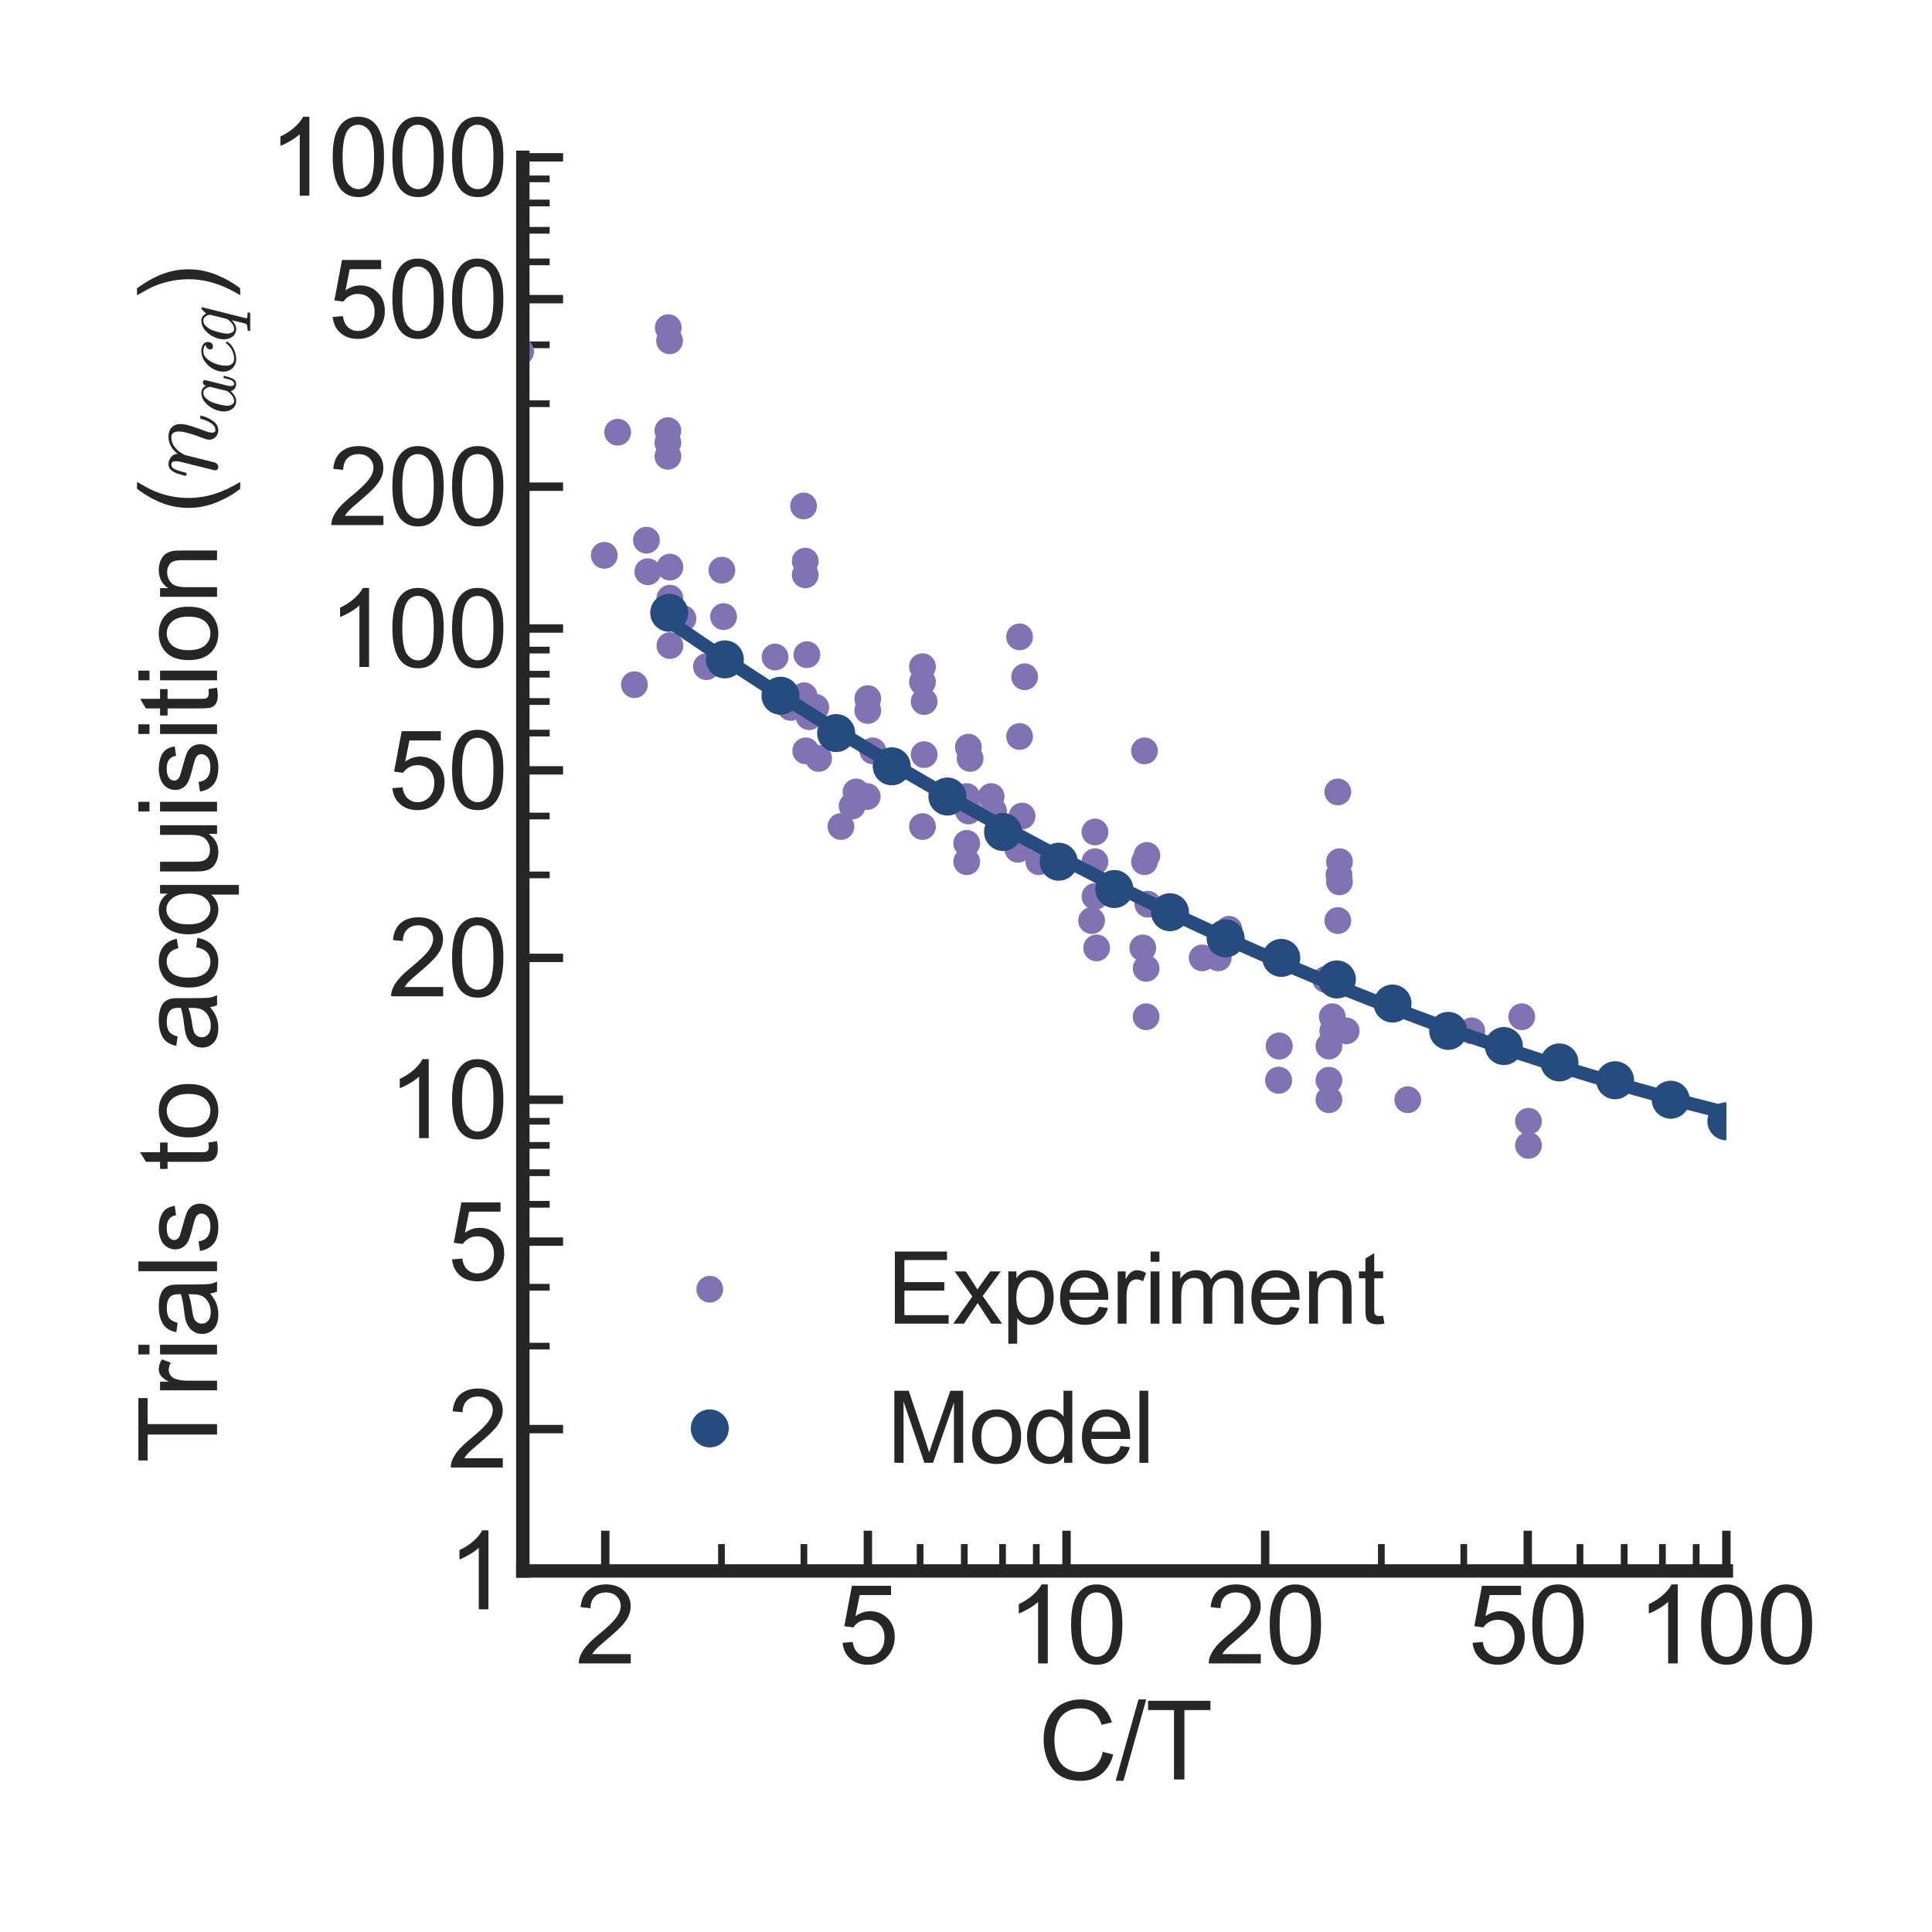 <?xml version="1.0" encoding="utf-8" standalone="no"?>
<!DOCTYPE svg PUBLIC "-//W3C//DTD SVG 1.1//EN"
  "http://www.w3.org/Graphics/SVG/1.1/DTD/svg11.dtd">
<svg xmlns:xlink="http://www.w3.org/1999/xlink" width="432pt" height="432pt" viewBox="0 0 432 432" xmlns="http://www.w3.org/2000/svg" version="1.1">
 <defs>
  <style type="text/css">*{stroke-linejoin: round; stroke-linecap: butt}</style>
 </defs>
 <g id="figure_1">
  <g id="patch_1">
   <path d="M 0 432 
L 432 432 
L 432 0 
L 0 0 
z
" style="fill: #ffffff"/>
  </g>
  <g id="axes_1">
   <g id="patch_2">
    <path d="M 116.907 351.266 
L 386.023 351.266 
L 386.023 35.177 
L 116.907 35.177 
z
" style="fill: #ffffff"/>
   </g>
   <g id="matplotlib.axis_1">
    <g id="xtick_1">
     <g id="line2d_1">
      <defs>
       <path id="m9dda340861" d="M 0 0 
L 0 -9 
" style="stroke: #262626; stroke-width: 1.875"/>
      </defs>
      <g>
       <use xlink:href="#m9dda340861" x="135.342" y="351.266" style="fill: #262626; stroke: #262626; stroke-width: 1.875"/>
      </g>
     </g>
     <g id="text_1">
      <!-- 2 -->
      <g style="fill: #262626" transform="translate(128.669 371.944) scale(0.24 -0.24)">
       <defs>
        <path id="ArialMT-32" d="M 3222 541 
L 3222 0 
L 194 0 
Q 188 203 259 391 
Q 375 700 629 1000 
Q 884 1300 1366 1694 
Q 2113 2306 2375 2664 
Q 2638 3022 2638 3341 
Q 2638 3675 2398 3904 
Q 2159 4134 1775 4134 
Q 1369 4134 1125 3890 
Q 881 3647 878 3216 
L 300 3275 
Q 359 3922 746 4261 
Q 1134 4600 1788 4600 
Q 2447 4600 2831 4234 
Q 3216 3869 3216 3328 
Q 3216 3053 3103 2787 
Q 2991 2522 2730 2228 
Q 2469 1934 1863 1422 
Q 1356 997 1212 845 
Q 1069 694 975 541 
L 3222 541 
z
" transform="scale(0.016)"/>
       </defs>
       <use xlink:href="#ArialMT-32"/>
      </g>
     </g>
    </g>
    <g id="xtick_2">
     <g id="line2d_2">
      <g>
       <use xlink:href="#m9dda340861" x="194.057" y="351.266" style="fill: #262626; stroke: #262626; stroke-width: 1.875"/>
      </g>
     </g>
     <g id="text_2">
      <!-- 5 -->
      <g style="fill: #262626" transform="translate(187.384 371.944) scale(0.24 -0.24)">
       <defs>
        <path id="ArialMT-35" d="M 266 1200 
L 856 1250 
Q 922 819 1161 601 
Q 1400 384 1738 384 
Q 2144 384 2425 690 
Q 2706 997 2706 1503 
Q 2706 1984 2436 2262 
Q 2166 2541 1728 2541 
Q 1456 2541 1237 2417 
Q 1019 2294 894 2097 
L 366 2166 
L 809 4519 
L 3088 4519 
L 3088 3981 
L 1259 3981 
L 1013 2750 
Q 1425 3038 1878 3038 
Q 2478 3038 2890 2622 
Q 3303 2206 3303 1553 
Q 3303 931 2941 478 
Q 2500 -78 1738 -78 
Q 1113 -78 717 272 
Q 322 622 266 1200 
z
" transform="scale(0.016)"/>
       </defs>
       <use xlink:href="#ArialMT-35"/>
      </g>
     </g>
    </g>
    <g id="xtick_3">
     <g id="line2d_3">
      <g>
       <use xlink:href="#m9dda340861" x="238.474" y="351.266" style="fill: #262626; stroke: #262626; stroke-width: 1.875"/>
      </g>
     </g>
     <g id="text_3">
      <!-- 10 -->
      <g style="fill: #262626" transform="translate(225.128 371.944) scale(0.24 -0.24)">
       <defs>
        <path id="ArialMT-31" d="M 2384 0 
L 1822 0 
L 1822 3584 
Q 1619 3391 1289 3197 
Q 959 3003 697 2906 
L 697 3450 
Q 1169 3672 1522 3987 
Q 1875 4303 2022 4600 
L 2384 4600 
L 2384 0 
z
" transform="scale(0.016)"/>
        <path id="ArialMT-30" d="M 266 2259 
Q 266 3072 433 3567 
Q 600 4063 929 4331 
Q 1259 4600 1759 4600 
Q 2128 4600 2406 4451 
Q 2684 4303 2865 4023 
Q 3047 3744 3150 3342 
Q 3253 2941 3253 2259 
Q 3253 1453 3087 958 
Q 2922 463 2592 192 
Q 2263 -78 1759 -78 
Q 1097 -78 719 397 
Q 266 969 266 2259 
z
M 844 2259 
Q 844 1131 1108 757 
Q 1372 384 1759 384 
Q 2147 384 2411 759 
Q 2675 1134 2675 2259 
Q 2675 3391 2411 3762 
Q 2147 4134 1753 4134 
Q 1366 4134 1134 3806 
Q 844 3388 844 2259 
z
" transform="scale(0.016)"/>
       </defs>
       <use xlink:href="#ArialMT-31"/>
       <use xlink:href="#ArialMT-30" transform="translate(55.615 0)"/>
      </g>
     </g>
    </g>
    <g id="xtick_4">
     <g id="line2d_4">
      <g>
       <use xlink:href="#m9dda340861" x="282.891" y="351.266" style="fill: #262626; stroke: #262626; stroke-width: 1.875"/>
      </g>
     </g>
     <g id="text_4">
      <!-- 20 -->
      <g style="fill: #262626" transform="translate(269.544 371.944) scale(0.24 -0.24)">
       <use xlink:href="#ArialMT-32"/>
       <use xlink:href="#ArialMT-30" transform="translate(55.615 0)"/>
      </g>
     </g>
    </g>
    <g id="xtick_5">
     <g id="line2d_5">
      <g>
       <use xlink:href="#m9dda340861" x="341.606" y="351.266" style="fill: #262626; stroke: #262626; stroke-width: 1.875"/>
      </g>
     </g>
     <g id="text_5">
      <!-- 50 -->
      <g style="fill: #262626" transform="translate(328.26 371.944) scale(0.24 -0.24)">
       <use xlink:href="#ArialMT-35"/>
       <use xlink:href="#ArialMT-30" transform="translate(55.615 0)"/>
      </g>
     </g>
    </g>
    <g id="xtick_6">
     <g id="line2d_6">
      <g>
       <use xlink:href="#m9dda340861" x="386.023" y="351.266" style="fill: #262626; stroke: #262626; stroke-width: 1.875"/>
      </g>
     </g>
     <g id="text_6">
      <!-- 100 -->
      <g style="fill: #262626" transform="translate(366.003 371.944) scale(0.24 -0.24)">
       <use xlink:href="#ArialMT-31"/>
       <use xlink:href="#ArialMT-30" transform="translate(55.615 0)"/>
       <use xlink:href="#ArialMT-30" transform="translate(111.23 0)"/>
      </g>
     </g>
    </g>
    <g id="xtick_7">
     <g id="line2d_7">
      <defs>
       <path id="mecf2252734" d="M 0 0 
L 0 -6 
" style="stroke: #262626; stroke-width: 1.5"/>
      </defs>
      <g>
       <use xlink:href="#mecf2252734" x="161.324" y="351.266" style="fill: #262626; stroke: #262626; stroke-width: 1.5"/>
      </g>
     </g>
    </g>
    <g id="xtick_8">
     <g id="line2d_8">
      <g>
       <use xlink:href="#mecf2252734" x="179.758" y="351.266" style="fill: #262626; stroke: #262626; stroke-width: 1.5"/>
      </g>
     </g>
    </g>
    <g id="xtick_9">
     <g id="line2d_9">
      <g>
       <use xlink:href="#mecf2252734" x="205.74" y="351.266" style="fill: #262626; stroke: #262626; stroke-width: 1.5"/>
      </g>
     </g>
    </g>
    <g id="xtick_10">
     <g id="line2d_10">
      <g>
       <use xlink:href="#mecf2252734" x="215.618" y="351.266" style="fill: #262626; stroke: #262626; stroke-width: 1.5"/>
      </g>
     </g>
    </g>
    <g id="xtick_11">
     <g id="line2d_11">
      <g>
       <use xlink:href="#mecf2252734" x="224.175" y="351.266" style="fill: #262626; stroke: #262626; stroke-width: 1.5"/>
      </g>
     </g>
    </g>
    <g id="xtick_12">
     <g id="line2d_12">
      <g>
       <use xlink:href="#mecf2252734" x="231.723" y="351.266" style="fill: #262626; stroke: #262626; stroke-width: 1.5"/>
      </g>
     </g>
    </g>
    <g id="xtick_13">
     <g id="line2d_13">
      <g>
       <use xlink:href="#mecf2252734" x="308.873" y="351.266" style="fill: #262626; stroke: #262626; stroke-width: 1.5"/>
      </g>
     </g>
    </g>
    <g id="xtick_14">
     <g id="line2d_14">
      <g>
       <use xlink:href="#mecf2252734" x="327.307" y="351.266" style="fill: #262626; stroke: #262626; stroke-width: 1.5"/>
      </g>
     </g>
    </g>
    <g id="xtick_15">
     <g id="line2d_15">
      <g>
       <use xlink:href="#mecf2252734" x="353.289" y="351.266" style="fill: #262626; stroke: #262626; stroke-width: 1.5"/>
      </g>
     </g>
    </g>
    <g id="xtick_16">
     <g id="line2d_16">
      <g>
       <use xlink:href="#mecf2252734" x="363.167" y="351.266" style="fill: #262626; stroke: #262626; stroke-width: 1.5"/>
      </g>
     </g>
    </g>
    <g id="xtick_17">
     <g id="line2d_17">
      <g>
       <use xlink:href="#mecf2252734" x="371.724" y="351.266" style="fill: #262626; stroke: #262626; stroke-width: 1.5"/>
      </g>
     </g>
    </g>
    <g id="xtick_18">
     <g id="line2d_18">
      <g>
       <use xlink:href="#mecf2252734" x="379.271" y="351.266" style="fill: #262626; stroke: #262626; stroke-width: 1.5"/>
      </g>
     </g>
    </g>
    <g id="text_7">
     <!-- C/T -->
     <g style="fill: #262626" transform="translate(232.136 397.893) scale(0.24 -0.24)">
      <defs>
       <path id="ArialMT-43" d="M 3763 1606 
L 4369 1453 
Q 4178 706 3683 314 
Q 3188 -78 2472 -78 
Q 1731 -78 1267 223 
Q 803 525 561 1097 
Q 319 1669 319 2325 
Q 319 3041 592 3573 
Q 866 4106 1370 4382 
Q 1875 4659 2481 4659 
Q 3169 4659 3637 4309 
Q 4106 3959 4291 3325 
L 3694 3184 
Q 3534 3684 3231 3912 
Q 2928 4141 2469 4141 
Q 1941 4141 1586 3887 
Q 1231 3634 1087 3207 
Q 944 2781 944 2328 
Q 944 1744 1114 1308 
Q 1284 872 1643 656 
Q 2003 441 2422 441 
Q 2931 441 3284 734 
Q 3638 1028 3763 1606 
z
" transform="scale(0.016)"/>
       <path id="ArialMT-2f" d="M 0 -78 
L 1328 4659 
L 1778 4659 
L 453 -78 
L 0 -78 
z
" transform="scale(0.016)"/>
       <path id="ArialMT-54" d="M 1659 0 
L 1659 4041 
L 150 4041 
L 150 4581 
L 3781 4581 
L 3781 4041 
L 2266 4041 
L 2266 0 
L 1659 0 
z
" transform="scale(0.016)"/>
      </defs>
      <use xlink:href="#ArialMT-43"/>
      <use xlink:href="#ArialMT-2f" transform="translate(72.217 0)"/>
      <use xlink:href="#ArialMT-54" transform="translate(100 0)"/>
     </g>
    </g>
   </g>
   <g id="matplotlib.axis_2">
    <g id="ytick_1">
     <g id="line2d_19">
      <defs>
       <path id="ma17c1ead72" d="M 0 0 
L 9 0 
" style="stroke: #262626; stroke-width: 1.875"/>
      </defs>
      <g>
       <use xlink:href="#ma17c1ead72" x="116.907" y="351.266" style="fill: #262626; stroke: #262626; stroke-width: 1.875"/>
      </g>
     </g>
     <g id="text_8">
      <!-- 1 -->
      <g style="fill: #262626" transform="translate(100.061 359.855) scale(0.24 -0.24)">
       <use xlink:href="#ArialMT-31"/>
      </g>
     </g>
    </g>
    <g id="ytick_2">
     <g id="line2d_20">
      <g>
       <use xlink:href="#ma17c1ead72" x="116.907" y="319.548" style="fill: #262626; stroke: #262626; stroke-width: 1.875"/>
      </g>
     </g>
     <g id="text_9">
      <!-- 2 -->
      <g style="fill: #262626" transform="translate(100.061 328.138) scale(0.24 -0.24)">
       <use xlink:href="#ArialMT-32"/>
      </g>
     </g>
    </g>
    <g id="ytick_3">
     <g id="line2d_21">
      <g>
       <use xlink:href="#ma17c1ead72" x="116.907" y="277.62" style="fill: #262626; stroke: #262626; stroke-width: 1.875"/>
      </g>
     </g>
     <g id="text_10">
      <!-- 5 -->
      <g style="fill: #262626" transform="translate(100.061 286.21) scale(0.24 -0.24)">
       <use xlink:href="#ArialMT-35"/>
      </g>
     </g>
    </g>
    <g id="ytick_4">
     <g id="line2d_22">
      <g>
       <use xlink:href="#ma17c1ead72" x="116.907" y="245.903" style="fill: #262626; stroke: #262626; stroke-width: 1.875"/>
      </g>
     </g>
     <g id="text_11">
      <!-- 10 -->
      <g style="fill: #262626" transform="translate(86.715 254.492) scale(0.24 -0.24)">
       <use xlink:href="#ArialMT-31"/>
       <use xlink:href="#ArialMT-30" transform="translate(55.615 0)"/>
      </g>
     </g>
    </g>
    <g id="ytick_5">
     <g id="line2d_23">
      <g>
       <use xlink:href="#ma17c1ead72" x="116.907" y="214.185" style="fill: #262626; stroke: #262626; stroke-width: 1.875"/>
      </g>
     </g>
     <g id="text_12">
      <!-- 20 -->
      <g style="fill: #262626" transform="translate(86.715 222.775) scale(0.24 -0.24)">
       <use xlink:href="#ArialMT-32"/>
       <use xlink:href="#ArialMT-30" transform="translate(55.615 0)"/>
      </g>
     </g>
    </g>
    <g id="ytick_6">
     <g id="line2d_24">
      <g>
       <use xlink:href="#ma17c1ead72" x="116.907" y="172.257" style="fill: #262626; stroke: #262626; stroke-width: 1.875"/>
      </g>
     </g>
     <g id="text_13">
      <!-- 50 -->
      <g style="fill: #262626" transform="translate(86.715 180.847) scale(0.24 -0.24)">
       <use xlink:href="#ArialMT-35"/>
       <use xlink:href="#ArialMT-30" transform="translate(55.615 0)"/>
      </g>
     </g>
    </g>
    <g id="ytick_7">
     <g id="line2d_25">
      <g>
       <use xlink:href="#ma17c1ead72" x="116.907" y="140.54" style="fill: #262626; stroke: #262626; stroke-width: 1.875"/>
      </g>
     </g>
     <g id="text_14">
      <!-- 100 -->
      <g style="fill: #262626" transform="translate(73.368 149.129) scale(0.24 -0.24)">
       <use xlink:href="#ArialMT-31"/>
       <use xlink:href="#ArialMT-30" transform="translate(55.615 0)"/>
       <use xlink:href="#ArialMT-30" transform="translate(111.23 0)"/>
      </g>
     </g>
    </g>
    <g id="ytick_8">
     <g id="line2d_26">
      <g>
       <use xlink:href="#ma17c1ead72" x="116.907" y="108.823" style="fill: #262626; stroke: #262626; stroke-width: 1.875"/>
      </g>
     </g>
     <g id="text_15">
      <!-- 200 -->
      <g style="fill: #262626" transform="translate(73.368 117.412) scale(0.24 -0.24)">
       <use xlink:href="#ArialMT-32"/>
       <use xlink:href="#ArialMT-30" transform="translate(55.615 0)"/>
       <use xlink:href="#ArialMT-30" transform="translate(111.23 0)"/>
      </g>
     </g>
    </g>
    <g id="ytick_9">
     <g id="line2d_27">
      <g>
       <use xlink:href="#ma17c1ead72" x="116.907" y="66.895" style="fill: #262626; stroke: #262626; stroke-width: 1.875"/>
      </g>
     </g>
     <g id="text_16">
      <!-- 500 -->
      <g style="fill: #262626" transform="translate(73.368 75.484) scale(0.24 -0.24)">
       <use xlink:href="#ArialMT-35"/>
       <use xlink:href="#ArialMT-30" transform="translate(55.615 0)"/>
       <use xlink:href="#ArialMT-30" transform="translate(111.23 0)"/>
      </g>
     </g>
    </g>
    <g id="ytick_10">
     <g id="line2d_28">
      <g>
       <use xlink:href="#ma17c1ead72" x="116.907" y="35.177" style="fill: #262626; stroke: #262626; stroke-width: 1.875"/>
      </g>
     </g>
     <g id="text_17">
      <!-- 1000 -->
      <g style="fill: #262626" transform="translate(60.022 43.767) scale(0.24 -0.24)">
       <use xlink:href="#ArialMT-31"/>
       <use xlink:href="#ArialMT-30" transform="translate(55.615 0)"/>
       <use xlink:href="#ArialMT-30" transform="translate(111.23 0)"/>
       <use xlink:href="#ArialMT-30" transform="translate(166.846 0)"/>
      </g>
     </g>
    </g>
    <g id="ytick_11">
     <g id="line2d_29">
      <defs>
       <path id="m924ca1174c" d="M 0 0 
L 6 0 
" style="stroke: #262626; stroke-width: 1.5"/>
      </defs>
      <g>
       <use xlink:href="#m924ca1174c" x="116.907" y="300.995" style="fill: #262626; stroke: #262626; stroke-width: 1.5"/>
      </g>
     </g>
    </g>
    <g id="ytick_12">
     <g id="line2d_30">
      <g>
       <use xlink:href="#m924ca1174c" x="116.907" y="287.831" style="fill: #262626; stroke: #262626; stroke-width: 1.5"/>
      </g>
     </g>
    </g>
    <g id="ytick_13">
     <g id="line2d_31">
      <g>
       <use xlink:href="#m924ca1174c" x="116.907" y="269.277" style="fill: #262626; stroke: #262626; stroke-width: 1.5"/>
      </g>
     </g>
    </g>
    <g id="ytick_14">
     <g id="line2d_32">
      <g>
       <use xlink:href="#m924ca1174c" x="116.907" y="262.224" style="fill: #262626; stroke: #262626; stroke-width: 1.5"/>
      </g>
     </g>
    </g>
    <g id="ytick_15">
     <g id="line2d_33">
      <g>
       <use xlink:href="#m924ca1174c" x="116.907" y="256.114" style="fill: #262626; stroke: #262626; stroke-width: 1.5"/>
      </g>
     </g>
    </g>
    <g id="ytick_16">
     <g id="line2d_34">
      <g>
       <use xlink:href="#m924ca1174c" x="116.907" y="250.724" style="fill: #262626; stroke: #262626; stroke-width: 1.5"/>
      </g>
     </g>
    </g>
    <g id="ytick_17">
     <g id="line2d_35">
      <g>
       <use xlink:href="#m924ca1174c" x="116.907" y="195.632" style="fill: #262626; stroke: #262626; stroke-width: 1.5"/>
      </g>
     </g>
    </g>
    <g id="ytick_18">
     <g id="line2d_36">
      <g>
       <use xlink:href="#m924ca1174c" x="116.907" y="182.468" style="fill: #262626; stroke: #262626; stroke-width: 1.5"/>
      </g>
     </g>
    </g>
    <g id="ytick_19">
     <g id="line2d_37">
      <g>
       <use xlink:href="#m924ca1174c" x="116.907" y="163.915" style="fill: #262626; stroke: #262626; stroke-width: 1.5"/>
      </g>
     </g>
    </g>
    <g id="ytick_20">
     <g id="line2d_38">
      <g>
       <use xlink:href="#m924ca1174c" x="116.907" y="156.861" style="fill: #262626; stroke: #262626; stroke-width: 1.5"/>
      </g>
     </g>
    </g>
    <g id="ytick_21">
     <g id="line2d_39">
      <g>
       <use xlink:href="#m924ca1174c" x="116.907" y="150.751" style="fill: #262626; stroke: #262626; stroke-width: 1.5"/>
      </g>
     </g>
    </g>
    <g id="ytick_22">
     <g id="line2d_40">
      <g>
       <use xlink:href="#m924ca1174c" x="116.907" y="145.361" style="fill: #262626; stroke: #262626; stroke-width: 1.5"/>
      </g>
     </g>
    </g>
    <g id="ytick_23">
     <g id="line2d_41">
      <g>
       <use xlink:href="#m924ca1174c" x="116.907" y="90.269" style="fill: #262626; stroke: #262626; stroke-width: 1.5"/>
      </g>
     </g>
    </g>
    <g id="ytick_24">
     <g id="line2d_42">
      <g>
       <use xlink:href="#m924ca1174c" x="116.907" y="77.105" style="fill: #262626; stroke: #262626; stroke-width: 1.5"/>
      </g>
     </g>
    </g>
    <g id="ytick_25">
     <g id="line2d_43">
      <g>
       <use xlink:href="#m924ca1174c" x="116.907" y="58.552" style="fill: #262626; stroke: #262626; stroke-width: 1.5"/>
      </g>
     </g>
    </g>
    <g id="ytick_26">
     <g id="line2d_44">
      <g>
       <use xlink:href="#m924ca1174c" x="116.907" y="51.498" style="fill: #262626; stroke: #262626; stroke-width: 1.5"/>
      </g>
     </g>
    </g>
    <g id="ytick_27">
     <g id="line2d_45">
      <g>
       <use xlink:href="#m924ca1174c" x="116.907" y="45.388" style="fill: #262626; stroke: #262626; stroke-width: 1.5"/>
      </g>
     </g>
    </g>
    <g id="ytick_28">
     <g id="line2d_46">
      <g>
       <use xlink:href="#m924ca1174c" x="116.907" y="39.998" style="fill: #262626; stroke: #262626; stroke-width: 1.5"/>
      </g>
     </g>
    </g>
    <g id="text_18">
     <!-- Trials to acquisition ($n_{acq}$) -->
     <g style="fill: #262626" transform="translate(48.582 327.141) rotate(-90) scale(0.24 -0.24)">
      <defs>
       <path id="ArialMT-72" d="M 416 0 
L 416 3319 
L 922 3319 
L 922 2816 
Q 1116 3169 1280 3281 
Q 1444 3394 1641 3394 
Q 1925 3394 2219 3213 
L 2025 2691 
Q 1819 2813 1613 2813 
Q 1428 2813 1281 2702 
Q 1134 2591 1072 2394 
Q 978 2094 978 1738 
L 978 0 
L 416 0 
z
" transform="scale(0.016)"/>
       <path id="ArialMT-69" d="M 425 3934 
L 425 4581 
L 988 4581 
L 988 3934 
L 425 3934 
z
M 425 0 
L 425 3319 
L 988 3319 
L 988 0 
L 425 0 
z
" transform="scale(0.016)"/>
       <path id="ArialMT-61" d="M 2588 409 
Q 2275 144 1986 34 
Q 1697 -75 1366 -75 
Q 819 -75 525 192 
Q 231 459 231 875 
Q 231 1119 342 1320 
Q 453 1522 633 1644 
Q 813 1766 1038 1828 
Q 1203 1872 1538 1913 
Q 2219 1994 2541 2106 
Q 2544 2222 2544 2253 
Q 2544 2597 2384 2738 
Q 2169 2928 1744 2928 
Q 1347 2928 1158 2789 
Q 969 2650 878 2297 
L 328 2372 
Q 403 2725 575 2942 
Q 747 3159 1072 3276 
Q 1397 3394 1825 3394 
Q 2250 3394 2515 3294 
Q 2781 3194 2906 3042 
Q 3031 2891 3081 2659 
Q 3109 2516 3109 2141 
L 3109 1391 
Q 3109 606 3145 398 
Q 3181 191 3288 0 
L 2700 0 
Q 2613 175 2588 409 
z
M 2541 1666 
Q 2234 1541 1622 1453 
Q 1275 1403 1131 1340 
Q 988 1278 909 1158 
Q 831 1038 831 891 
Q 831 666 1001 516 
Q 1172 366 1500 366 
Q 1825 366 2078 508 
Q 2331 650 2450 897 
Q 2541 1088 2541 1459 
L 2541 1666 
z
" transform="scale(0.016)"/>
       <path id="ArialMT-6c" d="M 409 0 
L 409 4581 
L 972 4581 
L 972 0 
L 409 0 
z
" transform="scale(0.016)"/>
       <path id="ArialMT-73" d="M 197 991 
L 753 1078 
Q 800 744 1014 566 
Q 1228 388 1613 388 
Q 2000 388 2187 545 
Q 2375 703 2375 916 
Q 2375 1106 2209 1216 
Q 2094 1291 1634 1406 
Q 1016 1563 777 1677 
Q 538 1791 414 1992 
Q 291 2194 291 2438 
Q 291 2659 392 2848 
Q 494 3038 669 3163 
Q 800 3259 1026 3326 
Q 1253 3394 1513 3394 
Q 1903 3394 2198 3281 
Q 2494 3169 2634 2976 
Q 2775 2784 2828 2463 
L 2278 2388 
Q 2241 2644 2061 2787 
Q 1881 2931 1553 2931 
Q 1166 2931 1000 2803 
Q 834 2675 834 2503 
Q 834 2394 903 2306 
Q 972 2216 1119 2156 
Q 1203 2125 1616 2013 
Q 2213 1853 2448 1751 
Q 2684 1650 2818 1456 
Q 2953 1263 2953 975 
Q 2953 694 2789 445 
Q 2625 197 2315 61 
Q 2006 -75 1616 -75 
Q 969 -75 630 194 
Q 291 463 197 991 
z
" transform="scale(0.016)"/>
       <path id="ArialMT-20" transform="scale(0.016)"/>
       <path id="ArialMT-74" d="M 1650 503 
L 1731 6 
Q 1494 -44 1306 -44 
Q 1000 -44 831 53 
Q 663 150 594 308 
Q 525 466 525 972 
L 525 2881 
L 113 2881 
L 113 3319 
L 525 3319 
L 525 4141 
L 1084 4478 
L 1084 3319 
L 1650 3319 
L 1650 2881 
L 1084 2881 
L 1084 941 
Q 1084 700 1114 631 
Q 1144 563 1211 522 
Q 1278 481 1403 481 
Q 1497 481 1650 503 
z
" transform="scale(0.016)"/>
       <path id="ArialMT-6f" d="M 213 1659 
Q 213 2581 725 3025 
Q 1153 3394 1769 3394 
Q 2453 3394 2887 2945 
Q 3322 2497 3322 1706 
Q 3322 1066 3130 698 
Q 2938 331 2570 128 
Q 2203 -75 1769 -75 
Q 1072 -75 642 372 
Q 213 819 213 1659 
z
M 791 1659 
Q 791 1022 1069 705 
Q 1347 388 1769 388 
Q 2188 388 2466 706 
Q 2744 1025 2744 1678 
Q 2744 2294 2464 2611 
Q 2184 2928 1769 2928 
Q 1347 2928 1069 2612 
Q 791 2297 791 1659 
z
" transform="scale(0.016)"/>
       <path id="ArialMT-63" d="M 2588 1216 
L 3141 1144 
Q 3050 572 2676 248 
Q 2303 -75 1759 -75 
Q 1078 -75 664 370 
Q 250 816 250 1647 
Q 250 2184 428 2587 
Q 606 2991 970 3192 
Q 1334 3394 1763 3394 
Q 2303 3394 2647 3120 
Q 2991 2847 3088 2344 
L 2541 2259 
Q 2463 2594 2264 2762 
Q 2066 2931 1784 2931 
Q 1359 2931 1093 2626 
Q 828 2322 828 1663 
Q 828 994 1084 691 
Q 1341 388 1753 388 
Q 2084 388 2306 591 
Q 2528 794 2588 1216 
z
" transform="scale(0.016)"/>
       <path id="ArialMT-71" d="M 2538 -1272 
L 2538 353 
Q 2406 169 2170 47 
Q 1934 -75 1669 -75 
Q 1078 -75 651 397 
Q 225 869 225 1691 
Q 225 2191 398 2587 
Q 572 2984 901 3189 
Q 1231 3394 1625 3394 
Q 2241 3394 2594 2875 
L 2594 3319 
L 3100 3319 
L 3100 -1272 
L 2538 -1272 
z
M 803 1669 
Q 803 1028 1072 708 
Q 1341 388 1716 388 
Q 2075 388 2334 692 
Q 2594 997 2594 1619 
Q 2594 2281 2320 2615 
Q 2047 2950 1678 2950 
Q 1313 2950 1058 2639 
Q 803 2328 803 1669 
z
" transform="scale(0.016)"/>
       <path id="ArialMT-75" d="M 2597 0 
L 2597 488 
Q 2209 -75 1544 -75 
Q 1250 -75 995 37 
Q 741 150 617 320 
Q 494 491 444 738 
Q 409 903 409 1263 
L 409 3319 
L 972 3319 
L 972 1478 
Q 972 1038 1006 884 
Q 1059 663 1231 536 
Q 1403 409 1656 409 
Q 1909 409 2131 539 
Q 2353 669 2445 892 
Q 2538 1116 2538 1541 
L 2538 3319 
L 3100 3319 
L 3100 0 
L 2597 0 
z
" transform="scale(0.016)"/>
       <path id="ArialMT-6e" d="M 422 0 
L 422 3319 
L 928 3319 
L 928 2847 
Q 1294 3394 1984 3394 
Q 2284 3394 2536 3286 
Q 2788 3178 2913 3003 
Q 3038 2828 3088 2588 
Q 3119 2431 3119 2041 
L 3119 0 
L 2556 0 
L 2556 2019 
Q 2556 2363 2490 2533 
Q 2425 2703 2258 2804 
Q 2091 2906 1866 2906 
Q 1506 2906 1245 2678 
Q 984 2450 984 1813 
L 984 0 
L 422 0 
z
" transform="scale(0.016)"/>
       <path id="ArialMT-28" d="M 1497 -1347 
Q 1031 -759 709 28 
Q 388 816 388 1659 
Q 388 2403 628 3084 
Q 909 3875 1497 4659 
L 1900 4659 
Q 1522 4009 1400 3731 
Q 1209 3300 1100 2831 
Q 966 2247 966 1656 
Q 966 153 1900 -1347 
L 1497 -1347 
z
" transform="scale(0.016)"/>
       <path id="Cmmi10-6e" d="M 494 109 
Q 494 147 500 166 
L 978 2075 
Q 1025 2253 1025 2388 
Q 1025 2663 838 2663 
Q 638 2663 541 2423 
Q 444 2184 353 1819 
Q 353 1800 334 1789 
Q 316 1778 300 1778 
L 225 1778 
Q 203 1778 187 1801 
Q 172 1825 172 1844 
Q 241 2122 305 2315 
Q 369 2509 505 2668 
Q 641 2828 844 2828 
Q 1084 2828 1268 2676 
Q 1453 2525 1453 2291 
Q 1644 2541 1900 2684 
Q 2156 2828 2444 2828 
Q 2672 2828 2837 2750 
Q 3003 2672 3095 2514 
Q 3188 2356 3188 2138 
Q 3188 1875 3070 1503 
Q 2953 1131 2778 672 
Q 2688 463 2688 288 
Q 2688 97 2834 97 
Q 3084 97 3251 365 
Q 3419 634 3488 941 
Q 3500 978 3541 978 
L 3616 978 
Q 3641 978 3658 962 
Q 3675 947 3675 922 
Q 3675 916 3669 903 
Q 3581 541 3364 234 
Q 3147 -72 2822 -72 
Q 2597 -72 2437 83 
Q 2278 238 2278 459 
Q 2278 578 2328 709 
Q 2409 919 2514 1209 
Q 2619 1500 2686 1765 
Q 2753 2031 2753 2234 
Q 2753 2413 2679 2538 
Q 2606 2663 2431 2663 
Q 2197 2663 2000 2559 
Q 1803 2456 1656 2286 
Q 1509 2116 1388 1881 
L 953 141 
Q 931 53 854 -9 
Q 778 -72 684 -72 
Q 606 -72 550 -22 
Q 494 28 494 109 
z
" transform="scale(0.016)"/>
       <path id="Cmmi10-61" d="M 1113 -72 
Q 709 -72 476 233 
Q 244 538 244 953 
Q 244 1363 456 1803 
Q 669 2244 1030 2536 
Q 1391 2828 1806 2828 
Q 1997 2828 2147 2725 
Q 2297 2622 2381 2444 
Q 2453 2700 2663 2700 
Q 2744 2700 2798 2651 
Q 2853 2603 2853 2522 
Q 2853 2503 2851 2493 
Q 2850 2484 2847 2472 
L 2400 684 
Q 2356 494 2356 372 
Q 2356 97 2541 97 
Q 2741 97 2845 351 
Q 2950 606 3022 941 
Q 3034 978 3072 978 
L 3150 978 
Q 3175 978 3190 956 
Q 3206 934 3206 916 
Q 3094 469 2961 198 
Q 2828 -72 2528 -72 
Q 2313 -72 2147 54 
Q 1981 181 1941 391 
Q 1528 -72 1113 -72 
z
M 1119 97 
Q 1350 97 1567 270 
Q 1784 444 1941 678 
Q 1947 684 1947 697 
L 2291 2088 
L 2297 2106 
Q 2259 2334 2132 2498 
Q 2006 2663 1791 2663 
Q 1575 2663 1389 2486 
Q 1203 2309 1075 2069 
Q 950 1813 836 1366 
Q 722 919 722 672 
Q 722 450 817 273 
Q 913 97 1119 97 
z
" transform="scale(0.016)"/>
       <path id="Cmmi10-63" d="M 750 763 
Q 750 484 892 290 
Q 1034 97 1300 97 
Q 1681 97 2032 272 
Q 2384 447 2606 756 
Q 2625 775 2656 775 
Q 2688 775 2720 739 
Q 2753 703 2753 672 
Q 2753 647 2741 634 
Q 2506 306 2109 117 
Q 1713 -72 1288 -72 
Q 981 -72 747 73 
Q 513 219 384 462 
Q 256 706 256 1013 
Q 256 1444 497 1869 
Q 738 2294 1138 2561 
Q 1538 2828 1978 2828 
Q 2266 2828 2495 2689 
Q 2725 2550 2725 2278 
Q 2725 2103 2623 1979 
Q 2522 1856 2350 1856 
Q 2247 1856 2176 1920 
Q 2106 1984 2106 2088 
Q 2106 2238 2215 2344 
Q 2325 2450 2472 2450 
L 2484 2450 
Q 2409 2559 2267 2611 
Q 2125 2663 1972 2663 
Q 1597 2663 1315 2342 
Q 1034 2022 892 1576 
Q 750 1131 750 763 
z
" transform="scale(0.016)"/>
       <path id="Cmmi10-71" d="M 941 -1159 
Q 963 -1019 1025 -1019 
Q 1256 -1019 1389 -981 
Q 1522 -944 1563 -800 
L 1838 288 
Q 1472 -72 1106 -72 
Q 703 -72 473 233 
Q 244 538 244 953 
Q 244 1363 455 1803 
Q 666 2244 1027 2536 
Q 1388 2828 1806 2828 
Q 2000 2828 2156 2712 
Q 2313 2597 2394 2406 
Q 2431 2481 2601 2654 
Q 2772 2828 2841 2828 
Q 2913 2828 2913 2747 
L 2016 -825 
Q 2000 -919 1997 -934 
Q 1997 -1019 2419 -1019 
Q 2450 -1019 2467 -1044 
Q 2484 -1069 2484 -1100 
Q 2463 -1184 2448 -1212 
Q 2434 -1241 2375 -1241 
L 1006 -1241 
Q 941 -1241 941 -1159 
z
M 1119 97 
Q 1344 97 1558 267 
Q 1772 438 1931 672 
L 2291 2113 
Q 2253 2338 2126 2500 
Q 2000 2663 1791 2663 
Q 1575 2663 1389 2486 
Q 1203 2309 1075 2069 
Q 950 1813 836 1366 
Q 722 919 722 672 
Q 722 450 817 273 
Q 913 97 1119 97 
z
" transform="scale(0.016)"/>
       <path id="ArialMT-29" d="M 791 -1347 
L 388 -1347 
Q 1322 153 1322 1656 
Q 1322 2244 1188 2822 
Q 1081 3291 891 3722 
Q 769 4003 388 4659 
L 791 4659 
Q 1378 3875 1659 3084 
Q 1900 2403 1900 1659 
Q 1900 816 1576 28 
Q 1253 -759 791 -1347 
z
" transform="scale(0.016)"/>
      </defs>
      <use xlink:href="#ArialMT-54" transform="translate(0 0.203)"/>
      <use xlink:href="#ArialMT-72" transform="translate(61.084 0.203)"/>
      <use xlink:href="#ArialMT-69" transform="translate(94.385 0.203)"/>
      <use xlink:href="#ArialMT-61" transform="translate(116.602 0.203)"/>
      <use xlink:href="#ArialMT-6c" transform="translate(172.217 0.203)"/>
      <use xlink:href="#ArialMT-73" transform="translate(194.434 0.203)"/>
      <use xlink:href="#ArialMT-20" transform="translate(244.434 0.203)"/>
      <use xlink:href="#ArialMT-74" transform="translate(272.217 0.203)"/>
      <use xlink:href="#ArialMT-6f" transform="translate(300 0.203)"/>
      <use xlink:href="#ArialMT-20" transform="translate(355.615 0.203)"/>
      <use xlink:href="#ArialMT-61" transform="translate(383.398 0.203)"/>
      <use xlink:href="#ArialMT-63" transform="translate(439.014 0.203)"/>
      <use xlink:href="#ArialMT-71" transform="translate(489.014 0.203)"/>
      <use xlink:href="#ArialMT-75" transform="translate(544.629 0.203)"/>
      <use xlink:href="#ArialMT-69" transform="translate(600.244 0.203)"/>
      <use xlink:href="#ArialMT-73" transform="translate(622.461 0.203)"/>
      <use xlink:href="#ArialMT-69" transform="translate(672.461 0.203)"/>
      <use xlink:href="#ArialMT-74" transform="translate(694.678 0.203)"/>
      <use xlink:href="#ArialMT-69" transform="translate(722.461 0.203)"/>
      <use xlink:href="#ArialMT-6f" transform="translate(744.678 0.203)"/>
      <use xlink:href="#ArialMT-6e" transform="translate(800.293 0.203)"/>
      <use xlink:href="#ArialMT-20" transform="translate(855.908 0.203)"/>
      <use xlink:href="#ArialMT-28" transform="translate(883.691 0.203)"/>
      <use xlink:href="#Cmmi10-6e" transform="translate(916.992 0.203)"/>
      <use xlink:href="#Cmmi10-61" transform="translate(977.002 -16.803) scale(0.7)"/>
      <use xlink:href="#Cmmi10-63" transform="translate(1013.95 -16.803) scale(0.7)"/>
      <use xlink:href="#Cmmi10-71" transform="translate(1044.199 -16.803) scale(0.7)"/>
      <use xlink:href="#ArialMT-29" transform="translate(1081.783 0.203)"/>
     </g>
    </g>
   </g>
   <g id="line2d_47">
    <defs>
     <path id="m1688c7d4f3" d="M 0 2.5 
C 0.663 2.5 1.299 2.237 1.768 1.768 
C 2.237 1.299 2.5 0.663 2.5 0 
C 2.5 -0.663 2.237 -1.299 1.768 -1.768 
C 1.299 -2.237 0.663 -2.5 0 -2.5 
C -0.663 -2.5 -1.299 -2.237 -1.768 -1.768 
C -2.237 -1.299 -2.5 -0.663 -2.5 0 
C -2.5 0.663 -2.237 1.299 -1.768 1.768 
C -1.299 2.237 -0.663 2.5 0 2.5 
z
" style="stroke: #8172b3"/>
    </defs>
    <g clip-path="url(#p0badf836b7)">
     <use xlink:href="#m1688c7d4f3" x="285.902" y="241.542" style="fill: #8172b3; stroke: #8172b3"/>
     <use xlink:href="#m1688c7d4f3" x="285.902" y="241.542" style="fill: #8172b3; stroke: #8172b3"/>
     <use xlink:href="#m1688c7d4f3" x="194.038" y="156.212" style="fill: #8172b3; stroke: #8172b3"/>
     <use xlink:href="#m1688c7d4f3" x="194.038" y="158.865" style="fill: #8172b3; stroke: #8172b3"/>
     <use xlink:href="#m1688c7d4f3" x="222.159" y="181.338" style="fill: #8172b3; stroke: #8172b3"/>
     <use xlink:href="#m1688c7d4f3" x="299.4" y="195.632" style="fill: #8172b3; stroke: #8172b3"/>
     <use xlink:href="#m1688c7d4f3" x="299.025" y="230.506" style="fill: #8172b3; stroke: #8172b3"/>
     <use xlink:href="#m1688c7d4f3" x="188.039" y="184.815" style="fill: #8172b3; stroke: #8172b3"/>
     <use xlink:href="#m1688c7d4f3" x="191.413" y="177.079" style="fill: #8172b3; stroke: #8172b3"/>
     <use xlink:href="#m1688c7d4f3" x="116.423" y="78.617" style="fill: #8172b3; stroke: #8172b3"/>
     <use xlink:href="#m1688c7d4f3" x="144.545" y="120.782" style="fill: #8172b3; stroke: #8172b3"/>
     <use xlink:href="#m1688c7d4f3" x="149.417" y="73.267" style="fill: #8172b3; stroke: #8172b3"/>
     <use xlink:href="#m1688c7d4f3" x="176.789" y="158.187" style="fill: #8172b3; stroke: #8172b3"/>
     <use xlink:href="#m1688c7d4f3" x="180.164" y="167.896" style="fill: #8172b3; stroke: #8172b3"/>
     <use xlink:href="#m1688c7d4f3" x="195.163" y="167.896" style="fill: #8172b3; stroke: #8172b3"/>
     <use xlink:href="#m1688c7d4f3" x="216.535" y="167.072" style="fill: #8172b3; stroke: #8172b3"/>
     <use xlink:href="#m1688c7d4f3" x="216.911" y="169.591" style="fill: #8172b3; stroke: #8172b3"/>
     <use xlink:href="#m1688c7d4f3" x="216.161" y="192.679" style="fill: #8172b3; stroke: #8172b3"/>
     <use xlink:href="#m1688c7d4f3" x="228.534" y="182.468" style="fill: #8172b3; stroke: #8172b3"/>
     <use xlink:href="#m1688c7d4f3" x="232.283" y="192.679" style="fill: #8172b3; stroke: #8172b3"/>
     <use xlink:href="#m1688c7d4f3" x="255.906" y="192.679" style="fill: #8172b3; stroke: #8172b3"/>
     <use xlink:href="#m1688c7d4f3" x="256.656" y="202.18" style="fill: #8172b3; stroke: #8172b3"/>
     <use xlink:href="#m1688c7d4f3" x="255.531" y="211.953" style="fill: #8172b3; stroke: #8172b3"/>
     <use xlink:href="#m1688c7d4f3" x="272.404" y="214.185" style="fill: #8172b3; stroke: #8172b3"/>
     <use xlink:href="#m1688c7d4f3" x="296.401" y="219.007" style="fill: #8172b3; stroke: #8172b3"/>
     <use xlink:href="#m1688c7d4f3" x="297.151" y="241.542" style="fill: #8172b3; stroke: #8172b3"/>
     <use xlink:href="#m1688c7d4f3" x="314.774" y="245.903" style="fill: #8172b3; stroke: #8172b3"/>
     <use xlink:href="#m1688c7d4f3" x="340.271" y="227.349" style="fill: #8172b3; stroke: #8172b3"/>
     <use xlink:href="#m1688c7d4f3" x="149.794" y="126.808" style="fill: #8172b3; stroke: #8172b3"/>
     <use xlink:href="#m1688c7d4f3" x="149.794" y="133.749" style="fill: #8172b3; stroke: #8172b3"/>
     <use xlink:href="#m1688c7d4f3" x="149.417" y="137.874" style="fill: #8172b3; stroke: #8172b3"/>
     <use xlink:href="#m1688c7d4f3" x="149.794" y="144.355" style="fill: #8172b3; stroke: #8172b3"/>
     <use xlink:href="#m1688c7d4f3" x="161.792" y="137.874" style="fill: #8172b3; stroke: #8172b3"/>
     <use xlink:href="#m1688c7d4f3" x="161.418" y="127.491" style="fill: #8172b3; stroke: #8172b3"/>
     <use xlink:href="#m1688c7d4f3" x="179.79" y="155.572" style="fill: #8172b3; stroke: #8172b3"/>
     <use xlink:href="#m1688c7d4f3" x="182.415" y="158.187" style="fill: #8172b3; stroke: #8172b3"/>
     <use xlink:href="#m1688c7d4f3" x="180.914" y="160.252" style="fill: #8172b3; stroke: #8172b3"/>
     <use xlink:href="#m1688c7d4f3" x="216.161" y="178.107" style="fill: #8172b3; stroke: #8172b3"/>
     <use xlink:href="#m1688c7d4f3" x="216.535" y="181.338" style="fill: #8172b3; stroke: #8172b3"/>
     <use xlink:href="#m1688c7d4f3" x="216.161" y="188.578" style="fill: #8172b3; stroke: #8172b3"/>
     <use xlink:href="#m1688c7d4f3" x="255.906" y="167.896" style="fill: #8172b3; stroke: #8172b3"/>
     <use xlink:href="#m1688c7d4f3" x="256.281" y="216.533" style="fill: #8172b3; stroke: #8172b3"/>
     <use xlink:href="#m1688c7d4f3" x="256.281" y="227.349" style="fill: #8172b3; stroke: #8172b3"/>
     <use xlink:href="#m1688c7d4f3" x="297.901" y="227.349" style="fill: #8172b3; stroke: #8172b3"/>
     <use xlink:href="#m1688c7d4f3" x="297.151" y="233.897" style="fill: #8172b3; stroke: #8172b3"/>
     <use xlink:href="#m1688c7d4f3" x="297.151" y="245.903" style="fill: #8172b3; stroke: #8172b3"/>
     <use xlink:href="#m1688c7d4f3" x="341.771" y="250.724" style="fill: #8172b3; stroke: #8172b3"/>
     <use xlink:href="#m1688c7d4f3" x="341.771" y="256.114" style="fill: #8172b3; stroke: #8172b3"/>
     <use xlink:href="#m1688c7d4f3" x="149.718" y="76.199" style="fill: #8172b3; stroke: #8172b3"/>
     <use xlink:href="#m1688c7d4f3" x="149.345" y="96.292" style="fill: #8172b3; stroke: #8172b3"/>
     <use xlink:href="#m1688c7d4f3" x="149.345" y="102.031" style="fill: #8172b3; stroke: #8172b3"/>
     <use xlink:href="#m1688c7d4f3" x="179.677" y="113.138" style="fill: #8172b3; stroke: #8172b3"/>
     <use xlink:href="#m1688c7d4f3" x="180.051" y="125.472" style="fill: #8172b3; stroke: #8172b3"/>
     <use xlink:href="#m1688c7d4f3" x="180.051" y="128.535" style="fill: #8172b3; stroke: #8172b3"/>
     <use xlink:href="#m1688c7d4f3" x="206.266" y="149.066" style="fill: #8172b3; stroke: #8172b3"/>
     <use xlink:href="#m1688c7d4f3" x="206.266" y="152.5" style="fill: #8172b3; stroke: #8172b3"/>
     <use xlink:href="#m1688c7d4f3" x="206.64" y="156.861" style="fill: #8172b3; stroke: #8172b3"/>
     <use xlink:href="#m1688c7d4f3" x="180.426" y="146.389" style="fill: #8172b3; stroke: #8172b3"/>
     <use xlink:href="#m1688c7d4f3" x="206.266" y="184.815" style="fill: #8172b3; stroke: #8172b3"/>
     <use xlink:href="#m1688c7d4f3" x="206.64" y="168.736" style="fill: #8172b3; stroke: #8172b3"/>
     <use xlink:href="#m1688c7d4f3" x="299.137" y="177.079" style="fill: #8172b3; stroke: #8172b3"/>
     <use xlink:href="#m1688c7d4f3" x="299.511" y="192.679" style="fill: #8172b3; stroke: #8172b3"/>
     <use xlink:href="#m1688c7d4f3" x="299.511" y="197.183" style="fill: #8172b3; stroke: #8172b3"/>
     <use xlink:href="#m1688c7d4f3" x="299.137" y="205.843" style="fill: #8172b3; stroke: #8172b3"/>
     <use xlink:href="#m1688c7d4f3" x="301.009" y="230.506" style="fill: #8172b3; stroke: #8172b3"/>
     <use xlink:href="#m1688c7d4f3" x="244.837" y="186.036" style="fill: #8172b3; stroke: #8172b3"/>
     <use xlink:href="#m1688c7d4f3" x="244.837" y="192.679" style="fill: #8172b3; stroke: #8172b3"/>
     <use xlink:href="#m1688c7d4f3" x="245.211" y="211.953" style="fill: #8172b3; stroke: #8172b3"/>
     <use xlink:href="#m1688c7d4f3" x="244.087" y="205.843" style="fill: #8172b3; stroke: #8172b3"/>
     <use xlink:href="#m1688c7d4f3" x="286.03" y="233.897" style="fill: #8172b3; stroke: #8172b3"/>
     <use xlink:href="#m1688c7d4f3" x="286.03" y="233.897" style="fill: #8172b3; stroke: #8172b3"/>
     <use xlink:href="#m1688c7d4f3" x="138.11" y="96.642" style="fill: #8172b3; stroke: #8172b3"/>
     <use xlink:href="#m1688c7d4f3" x="135.114" y="124.173" style="fill: #8172b3; stroke: #8172b3"/>
     <use xlink:href="#m1688c7d4f3" x="144.85" y="127.836" style="fill: #8172b3; stroke: #8172b3"/>
     <use xlink:href="#m1688c7d4f3" x="152.713" y="138.307" style="fill: #8172b3; stroke: #8172b3"/>
     <use xlink:href="#m1688c7d4f3" x="157.958" y="149.066" style="fill: #8172b3; stroke: #8172b3"/>
     <use xlink:href="#m1688c7d4f3" x="141.856" y="153.098" style="fill: #8172b3; stroke: #8172b3"/>
     <use xlink:href="#m1688c7d4f3" x="173.311" y="146.912" style="fill: #8172b3; stroke: #8172b3"/>
     <use xlink:href="#m1688c7d4f3" x="183.048" y="169.591" style="fill: #8172b3; stroke: #8172b3"/>
     <use xlink:href="#m1688c7d4f3" x="190.537" y="180.236" style="fill: #8172b3; stroke: #8172b3"/>
     <use xlink:href="#m1688c7d4f3" x="193.907" y="178.107" style="fill: #8172b3; stroke: #8172b3"/>
     <use xlink:href="#m1688c7d4f3" x="199.899" y="171.351" style="fill: #8172b3; stroke: #8172b3"/>
     <use xlink:href="#m1688c7d4f3" x="221.619" y="178.107" style="fill: #8172b3; stroke: #8172b3"/>
     <use xlink:href="#m1688c7d4f3" x="244.837" y="200.453" style="fill: #8172b3; stroke: #8172b3"/>
     <use xlink:href="#m1688c7d4f3" x="268.804" y="214.185" style="fill: #8172b3; stroke: #8172b3"/>
     <use xlink:href="#m1688c7d4f3" x="274.796" y="207.79" style="fill: #8172b3; stroke: #8172b3"/>
     <use xlink:href="#m1688c7d4f3" x="299.886" y="219.007" style="fill: #8172b3; stroke: #8172b3"/>
     <use xlink:href="#m1688c7d4f3" x="298.013" y="230.506" style="fill: #8172b3; stroke: #8172b3"/>
     <use xlink:href="#m1688c7d4f3" x="329.095" y="230.506" style="fill: #8172b3; stroke: #8172b3"/>
     <use xlink:href="#m1688c7d4f3" x="227.985" y="142.408" style="fill: #8172b3; stroke: #8172b3"/>
     <use xlink:href="#m1688c7d4f3" x="256.446" y="191.271" style="fill: #8172b3; stroke: #8172b3"/>
     <use xlink:href="#m1688c7d4f3" x="229.109" y="151.326" style="fill: #8172b3; stroke: #8172b3"/>
     <use xlink:href="#m1688c7d4f3" x="227.985" y="164.684" style="fill: #8172b3; stroke: #8172b3"/>
     <use xlink:href="#m1688c7d4f3" x="149.345" y="98.979" style="fill: #8172b3; stroke: #8172b3"/>
     <use xlink:href="#m1688c7d4f3" x="227.61" y="189.905" style="fill: #8172b3; stroke: #8172b3"/>
    </g>
   </g>
   <g id="line2d_48">
    <defs>
     <path id="mc02a71aa65" d="M 0 3.75 
C 0.995 3.75 1.948 3.355 2.652 2.652 
C 3.355 1.948 3.75 0.995 3.75 0 
C 3.75 -0.995 3.355 -1.948 2.652 -2.652 
C 1.948 -3.355 0.995 -3.75 0 -3.75 
C -0.995 -3.75 -1.948 -3.355 -2.652 -2.652 
C -3.355 -1.948 -3.75 -0.995 -3.75 0 
C -3.75 0.995 -3.355 1.948 -2.652 2.652 
C -1.948 3.355 -0.995 3.75 0 3.75 
z
" style="stroke: #254b7f"/>
    </defs>
    <g clip-path="url(#p0badf836b7)">
     <use xlink:href="#mc02a71aa65" x="149.641" y="137.018" style="fill: #254b7f; stroke: #254b7f"/>
     <use xlink:href="#mc02a71aa65" x="162.082" y="147.441" style="fill: #254b7f; stroke: #254b7f"/>
     <use xlink:href="#mc02a71aa65" x="174.523" y="155.572" style="fill: #254b7f; stroke: #254b7f"/>
     <use xlink:href="#mc02a71aa65" x="186.964" y="163.915" style="fill: #254b7f; stroke: #254b7f"/>
     <use xlink:href="#mc02a71aa65" x="199.405" y="171.351" style="fill: #254b7f; stroke: #254b7f"/>
     <use xlink:href="#mc02a71aa65" x="211.847" y="178.107" style="fill: #254b7f; stroke: #254b7f"/>
     <use xlink:href="#mc02a71aa65" x="224.288" y="186.036" style="fill: #254b7f; stroke: #254b7f"/>
     <use xlink:href="#mc02a71aa65" x="236.729" y="192.679" style="fill: #254b7f; stroke: #254b7f"/>
     <use xlink:href="#mc02a71aa65" x="249.17" y="198.789" style="fill: #254b7f; stroke: #254b7f"/>
     <use xlink:href="#mc02a71aa65" x="261.611" y="203.975" style="fill: #254b7f; stroke: #254b7f"/>
     <use xlink:href="#mc02a71aa65" x="274.052" y="209.824" style="fill: #254b7f; stroke: #254b7f"/>
     <use xlink:href="#mc02a71aa65" x="286.494" y="214.185" style="fill: #254b7f; stroke: #254b7f"/>
     <use xlink:href="#mc02a71aa65" x="298.935" y="219.007" style="fill: #254b7f; stroke: #254b7f"/>
     <use xlink:href="#mc02a71aa65" x="311.376" y="224.396" style="fill: #254b7f; stroke: #254b7f"/>
     <use xlink:href="#mc02a71aa65" x="323.817" y="230.506" style="fill: #254b7f; stroke: #254b7f"/>
     <use xlink:href="#mc02a71aa65" x="336.258" y="233.897" style="fill: #254b7f; stroke: #254b7f"/>
     <use xlink:href="#mc02a71aa65" x="348.699" y="237.56" style="fill: #254b7f; stroke: #254b7f"/>
     <use xlink:href="#mc02a71aa65" x="361.141" y="241.542" style="fill: #254b7f; stroke: #254b7f"/>
     <use xlink:href="#mc02a71aa65" x="373.582" y="245.903" style="fill: #254b7f; stroke: #254b7f"/>
     <use xlink:href="#mc02a71aa65" x="386.023" y="250.724" style="fill: #254b7f; stroke: #254b7f"/>
    </g>
   </g>
   <g id="line2d_49">
    <path d="M 149.641 138.953 
L 162.082 147.333 
L 174.523 155.424 
L 186.964 163.226 
L 199.405 170.741 
L 211.847 177.967 
L 224.288 184.904 
L 236.729 191.554 
L 249.17 197.915 
L 261.611 203.987 
L 274.052 209.771 
L 286.494 215.267 
L 298.935 220.475 
L 311.376 225.394 
L 323.817 230.025 
L 336.258 234.367 
L 348.699 238.421 
L 361.141 242.187 
L 373.582 245.664 
L 386.023 248.853 
" clip-path="url(#p0badf836b7)" style="fill: none; stroke: #254b7f; stroke-width: 3; stroke-linecap: round"/>
   </g>
   <g id="patch_3">
    <path d="M 116.907 351.266 
L 116.907 35.177 
" style="fill: none; stroke: #262626; stroke-width: 3; stroke-linejoin: miter; stroke-linecap: square"/>
   </g>
   <g id="patch_4">
    <path d="M 116.907 351.266 
L 386.023 351.266 
" style="fill: none; stroke: #262626; stroke-width: 3; stroke-linejoin: miter; stroke-linecap: square"/>
   </g>
   <g id="legend_1">
    <g id="line2d_50">
     <g>
      <use xlink:href="#m1688c7d4f3" x="158.707" y="288.274" style="fill: #8172b3; stroke: #8172b3"/>
     </g>
    </g>
    <g id="text_19">
     <!-- Experiment -->
     <g style="fill: #262626" transform="translate(198.307 295.974) scale(0.22 -0.22)">
      <defs>
       <path id="ArialMT-45" d="M 506 0 
L 506 4581 
L 3819 4581 
L 3819 4041 
L 1113 4041 
L 1113 2638 
L 3647 2638 
L 3647 2100 
L 1113 2100 
L 1113 541 
L 3925 541 
L 3925 0 
L 506 0 
z
" transform="scale(0.016)"/>
       <path id="ArialMT-78" d="M 47 0 
L 1259 1725 
L 138 3319 
L 841 3319 
L 1350 2541 
Q 1494 2319 1581 2169 
Q 1719 2375 1834 2534 
L 2394 3319 
L 3066 3319 
L 1919 1756 
L 3153 0 
L 2463 0 
L 1781 1031 
L 1600 1309 
L 728 0 
L 47 0 
z
" transform="scale(0.016)"/>
       <path id="ArialMT-70" d="M 422 -1272 
L 422 3319 
L 934 3319 
L 934 2888 
Q 1116 3141 1344 3267 
Q 1572 3394 1897 3394 
Q 2322 3394 2647 3175 
Q 2972 2956 3137 2557 
Q 3303 2159 3303 1684 
Q 3303 1175 3120 767 
Q 2938 359 2589 142 
Q 2241 -75 1856 -75 
Q 1575 -75 1351 44 
Q 1128 163 984 344 
L 984 -1272 
L 422 -1272 
z
M 931 1641 
Q 931 1000 1190 694 
Q 1450 388 1819 388 
Q 2194 388 2461 705 
Q 2728 1022 2728 1688 
Q 2728 2322 2467 2637 
Q 2206 2953 1844 2953 
Q 1484 2953 1207 2617 
Q 931 2281 931 1641 
z
" transform="scale(0.016)"/>
       <path id="ArialMT-65" d="M 2694 1069 
L 3275 997 
Q 3138 488 2766 206 
Q 2394 -75 1816 -75 
Q 1088 -75 661 373 
Q 234 822 234 1631 
Q 234 2469 665 2931 
Q 1097 3394 1784 3394 
Q 2450 3394 2872 2941 
Q 3294 2488 3294 1666 
Q 3294 1616 3291 1516 
L 816 1516 
Q 847 969 1125 678 
Q 1403 388 1819 388 
Q 2128 388 2347 550 
Q 2566 713 2694 1069 
z
M 847 1978 
L 2700 1978 
Q 2663 2397 2488 2606 
Q 2219 2931 1791 2931 
Q 1403 2931 1139 2672 
Q 875 2413 847 1978 
z
" transform="scale(0.016)"/>
       <path id="ArialMT-6d" d="M 422 0 
L 422 3319 
L 925 3319 
L 925 2853 
Q 1081 3097 1340 3245 
Q 1600 3394 1931 3394 
Q 2300 3394 2536 3241 
Q 2772 3088 2869 2813 
Q 3263 3394 3894 3394 
Q 4388 3394 4653 3120 
Q 4919 2847 4919 2278 
L 4919 0 
L 4359 0 
L 4359 2091 
Q 4359 2428 4304 2576 
Q 4250 2725 4106 2815 
Q 3963 2906 3769 2906 
Q 3419 2906 3187 2673 
Q 2956 2441 2956 1928 
L 2956 0 
L 2394 0 
L 2394 2156 
Q 2394 2531 2256 2718 
Q 2119 2906 1806 2906 
Q 1569 2906 1367 2781 
Q 1166 2656 1075 2415 
Q 984 2175 984 1722 
L 984 0 
L 422 0 
z
" transform="scale(0.016)"/>
      </defs>
      <use xlink:href="#ArialMT-45"/>
      <use xlink:href="#ArialMT-78" transform="translate(66.699 0)"/>
      <use xlink:href="#ArialMT-70" transform="translate(116.699 0)"/>
      <use xlink:href="#ArialMT-65" transform="translate(172.314 0)"/>
      <use xlink:href="#ArialMT-72" transform="translate(227.93 0)"/>
      <use xlink:href="#ArialMT-69" transform="translate(261.23 0)"/>
      <use xlink:href="#ArialMT-6d" transform="translate(283.447 0)"/>
      <use xlink:href="#ArialMT-65" transform="translate(366.748 0)"/>
      <use xlink:href="#ArialMT-6e" transform="translate(422.363 0)"/>
      <use xlink:href="#ArialMT-74" transform="translate(477.979 0)"/>
     </g>
    </g>
    <g id="line2d_51">
     <g>
      <use xlink:href="#mc02a71aa65" x="158.707" y="319.393" style="fill: #254b7f; stroke: #254b7f"/>
     </g>
    </g>
    <g id="text_20">
     <!-- Model -->
     <g style="fill: #262626" transform="translate(198.307 327.093) scale(0.22 -0.22)">
      <defs>
       <path id="ArialMT-4d" d="M 475 0 
L 475 4581 
L 1388 4581 
L 2472 1338 
Q 2622 884 2691 659 
Q 2769 909 2934 1394 
L 4031 4581 
L 4847 4581 
L 4847 0 
L 4263 0 
L 4263 3834 
L 2931 0 
L 2384 0 
L 1059 3900 
L 1059 0 
L 475 0 
z
" transform="scale(0.016)"/>
       <path id="ArialMT-64" d="M 2575 0 
L 2575 419 
Q 2259 -75 1647 -75 
Q 1250 -75 917 144 
Q 584 363 401 755 
Q 219 1147 219 1656 
Q 219 2153 384 2558 
Q 550 2963 881 3178 
Q 1213 3394 1622 3394 
Q 1922 3394 2156 3267 
Q 2391 3141 2538 2938 
L 2538 4581 
L 3097 4581 
L 3097 0 
L 2575 0 
z
M 797 1656 
Q 797 1019 1065 703 
Q 1334 388 1700 388 
Q 2069 388 2326 689 
Q 2584 991 2584 1609 
Q 2584 2291 2321 2609 
Q 2059 2928 1675 2928 
Q 1300 2928 1048 2622 
Q 797 2316 797 1656 
z
" transform="scale(0.016)"/>
      </defs>
      <use xlink:href="#ArialMT-4d"/>
      <use xlink:href="#ArialMT-6f" transform="translate(83.301 0)"/>
      <use xlink:href="#ArialMT-64" transform="translate(138.916 0)"/>
      <use xlink:href="#ArialMT-65" transform="translate(194.531 0)"/>
      <use xlink:href="#ArialMT-6c" transform="translate(250.146 0)"/>
     </g>
    </g>
   </g>
  </g>
 </g>
 <defs>
  <clipPath id="p0badf836b7">
   <rect x="116.907" y="35.177" width="269.116" height="316.089"/>
  </clipPath>
 </defs>
</svg>
